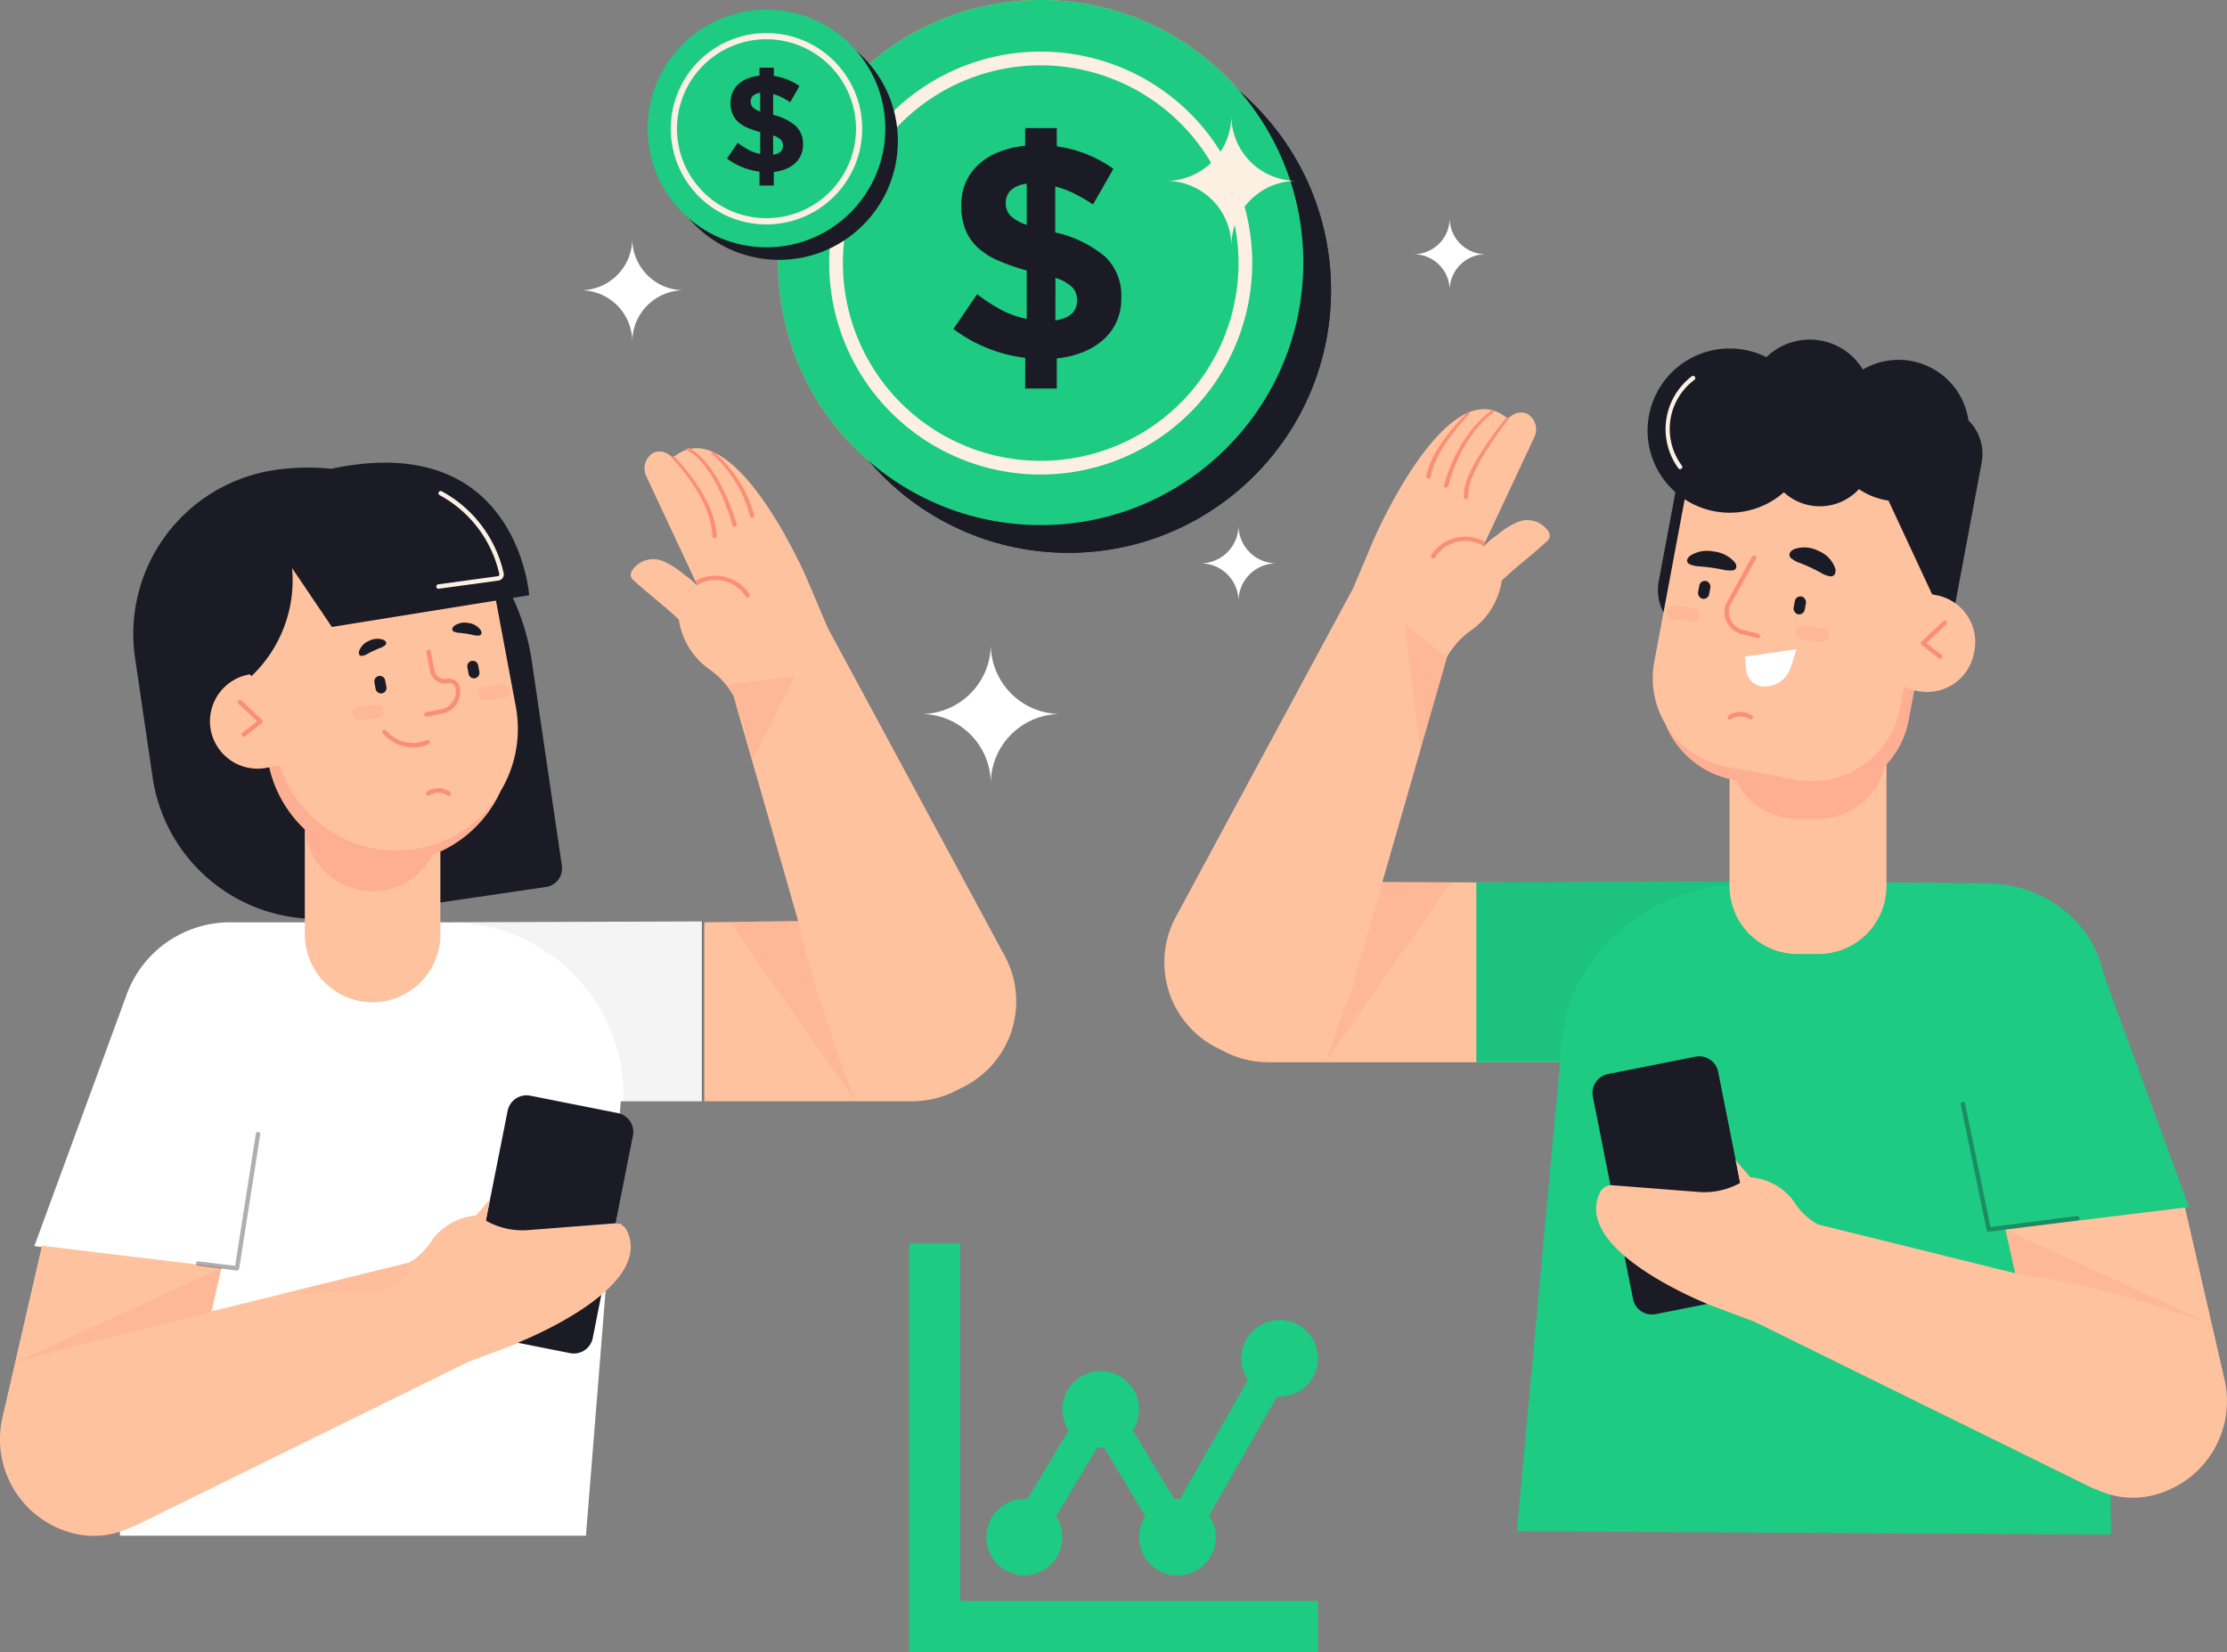 <svg xmlns="http://www.w3.org/2000/svg" width="197.148" height="146.289" viewBox="0 0 197.148 146.289">
  <rect x="0" y="0" width="197.148" height="146.289" fill="#808080" stroke="none"/>
  <g id="Group_2455" data-name="Group 2455" transform="translate(-88.926 -200)">
    <path id="Icon_metro-chart-dots" data-name="Icon metro-chart-dots" d="M5.666,32.521H37.33v4.523H1.143V.857H5.666ZM11.32,30.26a3.393,3.393,0,0,1,0-6.785c.1,0,.2.005.3.014l3.647-6.078a3.393,3.393,0,1,1,5.684,0l3.647,6.078q.148-.013.3-.014c.075,0,.15,0,.224.008l6.02-10.536a3.393,3.393,0,1,1,2.8,1.48c-.076,0-.15,0-.224-.008l-6.02,10.536a3.393,3.393,0,1,1-5.644.06L18.4,18.937c-.1.008-.2.014-.3.014s-.2-.005-.3-.014l-3.647,6.078A3.392,3.392,0,0,1,11.32,30.26Z" transform="translate(168.264 309.245)" fill="#1dcb83"/>
    <g id="Group_67" data-name="Group 67" transform="translate(-55.312 122)">
      <g id="Group_25" data-name="Group 25" transform="translate(195.643 78)">
        <g id="Group_18" data-name="Group 18" transform="translate(17.475)">
          <circle id="Ellipse_5" data-name="Ellipse 5" cx="23.249" cy="23.249" r="23.249" transform="translate(2.452 2.452)" fill="#1b1b25"/>
          <circle id="Ellipse_6" data-name="Ellipse 6" cx="23.249" cy="23.249" r="23.249" fill="#ffb54a"/>
          <path id="Path_630" data-name="Path 630" d="M344.409,126.746a18.725,18.725,0,1,1,18.725-18.725A18.746,18.746,0,0,1,344.409,126.746Zm0-36.236a17.511,17.511,0,1,0,17.511,17.511A17.531,17.531,0,0,0,344.409,90.51Z" transform="translate(-321.159 -84.726)" fill="#fcf0e3"/>
          <g id="Group_17" data-name="Group 17" transform="translate(15.521 11.342)">
            <g id="Group_16" data-name="Group 16">
              <path id="Path_631" data-name="Path 631" d="M359.225,126.383a13.268,13.268,0,0,1-3.382-.876,12.867,12.867,0,0,1-2.978-1.685l2.1-3.072a16.146,16.146,0,0,0,2.142,1.388,8.145,8.145,0,0,0,2.251.795v-4.285a18.534,18.534,0,0,1-2.547-.889,6.378,6.378,0,0,1-1.806-1.159,4.4,4.4,0,0,1-1.078-1.577,5.553,5.553,0,0,1-.364-2.089v-.054a5.021,5.021,0,0,1,.4-2.048,4.676,4.676,0,0,1,1.145-1.59,5.848,5.848,0,0,1,1.792-1.091,8.769,8.769,0,0,1,2.318-.553v-1.563h2.8v1.617a11.255,11.255,0,0,1,5.012,1.994l-1.805,3.153a15.436,15.436,0,0,0-1.644-.956,8.319,8.319,0,0,0-1.7-.634v4.069a10.255,10.255,0,0,1,4.46,2.183,4.8,4.8,0,0,1,1.388,3.611v.054a4.882,4.882,0,0,1-.418,2.048,4.833,4.833,0,0,1-1.159,1.59,6.031,6.031,0,0,1-1.792,1.1,8.442,8.442,0,0,1-2.344.566v2.668h-2.8Zm.135-15.415a2.436,2.436,0,0,0-1.415.58,1.484,1.484,0,0,0-.445,1.091v.054a1.59,1.59,0,0,0,.377,1.064,3.61,3.61,0,0,0,1.482.849Zm2.533,12.1q1.913-.3,1.913-1.725v-.054a1.637,1.637,0,0,0-.4-1.145,3.9,3.9,0,0,0-1.509-.849Z" transform="translate(-352.865 -106.037)" fill="#1b1b25"/>
            </g>
          </g>
        </g>
        <g id="Group_21" data-name="Group 21" transform="translate(17.475)">
          <circle id="Ellipse_7" data-name="Ellipse 7" cx="23.249" cy="23.249" r="23.249" transform="translate(2.452 2.452)" fill="#1b1b25"/>
          <circle id="Ellipse_8" data-name="Ellipse 8" cx="23.249" cy="23.249" r="23.249" fill="#1dcb83"/>
          <path id="Path_632" data-name="Path 632" d="M344.409,126.746a18.725,18.725,0,1,1,18.725-18.725A18.746,18.746,0,0,1,344.409,126.746Zm0-36.236a17.511,17.511,0,1,0,17.511,17.511A17.531,17.531,0,0,0,344.409,90.51Z" transform="translate(-321.159 -84.726)" fill="#fcf0e3"/>
          <g id="Group_20" data-name="Group 20" transform="translate(15.521 11.342)">
            <g id="Group_19" data-name="Group 19">
              <path id="Path_633" data-name="Path 633" d="M359.225,126.383a13.268,13.268,0,0,1-3.382-.876,12.867,12.867,0,0,1-2.978-1.685l2.1-3.072a16.146,16.146,0,0,0,2.142,1.388,8.145,8.145,0,0,0,2.251.795v-4.285a18.534,18.534,0,0,1-2.547-.889,6.378,6.378,0,0,1-1.806-1.159,4.4,4.4,0,0,1-1.078-1.577,5.553,5.553,0,0,1-.364-2.089v-.054a5.021,5.021,0,0,1,.4-2.048,4.676,4.676,0,0,1,1.145-1.59,5.848,5.848,0,0,1,1.792-1.091,8.769,8.769,0,0,1,2.318-.553v-1.563h2.8v1.617a11.255,11.255,0,0,1,5.012,1.994l-1.805,3.153a15.436,15.436,0,0,0-1.644-.956,8.319,8.319,0,0,0-1.7-.634v4.069a10.255,10.255,0,0,1,4.46,2.183,4.8,4.8,0,0,1,1.388,3.611v.054a4.882,4.882,0,0,1-.418,2.048,4.833,4.833,0,0,1-1.159,1.59,6.031,6.031,0,0,1-1.792,1.1,8.442,8.442,0,0,1-2.344.566v2.668h-2.8Zm.135-15.415a2.436,2.436,0,0,0-1.415.58,1.484,1.484,0,0,0-.445,1.091v.054a1.59,1.59,0,0,0,.377,1.064,3.61,3.61,0,0,0,1.482.849Zm2.533,12.1q1.913-.3,1.913-1.725v-.054a1.637,1.637,0,0,0-.4-1.145,3.9,3.9,0,0,0-1.509-.849Z" transform="translate(-352.865 -106.037)" fill="#1b1b25"/>
            </g>
          </g>
        </g>
        <g id="Group_24" data-name="Group 24" transform="translate(5.93 0.86)">
          <circle id="Ellipse_9" data-name="Ellipse 9" cx="10.52" cy="10.52" r="10.52" transform="translate(1.11 1.11)" fill="#1b1b25"/>
          <circle id="Ellipse_10" data-name="Ellipse 10" cx="10.52" cy="10.52" r="10.52" fill="#1dcb83"/>
          <path id="Path_634" data-name="Path 634" d="M299.495,102.181a8.473,8.473,0,1,1,8.473-8.473A8.482,8.482,0,0,1,299.495,102.181Zm0-16.4a7.923,7.923,0,1,0,7.923,7.924A7.932,7.932,0,0,0,299.495,85.785Z" transform="translate(-288.975 -83.168)" fill="#fcf0e3"/>
          <g id="Group_23" data-name="Group 23" transform="translate(7.023 5.132)">
            <g id="Group_22" data-name="Group 22">
              <path id="Path_635" data-name="Path 635" d="M306.2,102.017a6.013,6.013,0,0,1-1.53-.4,5.812,5.812,0,0,1-1.347-.762l.951-1.39a7.332,7.332,0,0,0,.969.628,3.694,3.694,0,0,0,1.018.36V98.518a8.391,8.391,0,0,1-1.153-.4,2.892,2.892,0,0,1-.817-.524,2,2,0,0,1-.488-.713,2.518,2.518,0,0,1-.165-.945v-.025a2.266,2.266,0,0,1,.183-.926,2.12,2.12,0,0,1,.518-.72,2.646,2.646,0,0,1,.811-.494,3.958,3.958,0,0,1,1.049-.25v-.708h1.268v.732a5.094,5.094,0,0,1,2.268.9l-.817,1.426a7.068,7.068,0,0,0-.744-.433,3.765,3.765,0,0,0-.768-.286v1.841a4.644,4.644,0,0,1,2.018.988,2.175,2.175,0,0,1,.628,1.634v.025a2.21,2.21,0,0,1-.189.926,2.188,2.188,0,0,1-.525.72,2.737,2.737,0,0,1-.811.5,3.828,3.828,0,0,1-1.061.256v1.207H306.2Zm.061-6.974a1.1,1.1,0,0,0-.64.262.671.671,0,0,0-.2.494v.024a.718.718,0,0,0,.171.482,1.63,1.63,0,0,0,.671.384Zm1.146,5.475q.866-.134.866-.78v-.024a.741.741,0,0,0-.183-.519,1.761,1.761,0,0,0-.683-.384Z" transform="translate(-303.322 -92.811)" fill="#1b1b25"/>
            </g>
          </g>
        </g>
        <path id="Path_636" data-name="Path 636" d="M275.872,139.375h0a4.568,4.568,0,0,0-4.568-4.568h0a4.568,4.568,0,0,0,4.568-4.569h0a4.569,4.569,0,0,0,4.569,4.569h0A4.568,4.568,0,0,0,275.872,139.375Z" transform="translate(-271.304 -109.105)" fill="#fff"/>
        <path id="Path_637" data-name="Path 637" d="M410.316,199.72h0a3.355,3.355,0,0,0-3.355-3.355h0a3.355,3.355,0,0,0,3.355-3.355h0a3.355,3.355,0,0,0,3.355,3.355h0A3.355,3.355,0,0,0,410.316,199.72Z" transform="translate(-352.081 -146.483)" fill="#fff"/>
        <path id="Path_638" data-name="Path 638" d="M351.968,231.374h0a6.169,6.169,0,0,0-6.169-6.169h0a6.17,6.17,0,0,0,6.169-6.169h0a6.169,6.169,0,0,0,6.169,6.169h0A6.169,6.169,0,0,0,351.968,231.374Z" transform="translate(-315.662 -161.98)" fill="#fff"/>
        <path id="Path_639" data-name="Path 639" d="M405.186,114.858h0a5.782,5.782,0,0,0-5.781-5.781h0a5.781,5.781,0,0,0,5.781-5.781h0a5.781,5.781,0,0,0,5.781,5.781h0A5.781,5.781,0,0,0,405.186,114.858Z" transform="translate(-347.582 -93.062)" fill="#fcf0e3"/>
        <path id="Path_640" data-name="Path 640" d="M456.773,132.143h0a3.189,3.189,0,0,0-3.189-3.189h0a3.189,3.189,0,0,0,3.189-3.189h0a3.189,3.189,0,0,0,3.189,3.189h0A3.189,3.189,0,0,0,456.773,132.143Z" transform="translate(-379.843 -106.442)" fill="#fff"/>
      </g>
      <g id="Group_47" data-name="Group 47" transform="translate(247.31 108.072)">
        <g id="Group_31" data-name="Group 31" transform="translate(0 6.162)">
          <g id="Group_30" data-name="Group 30">
            <g id="Group_29" data-name="Group 29">
              <g id="Group_27" data-name="Group 27">
                <path id="Path_641" data-name="Path 641" d="M418.324,209.434l.013-.045,5.681-19.766-.024-.019a7.1,7.1,0,0,1,2.273-2.518,6.578,6.578,0,0,0,2.622-4.34c1.251-1.211,2.661-2.244,3.938-3.427a.9.9,0,0,0,.311-.436.76.76,0,0,0-.162-.568,2.255,2.255,0,0,0-2.878-.667,7,7,0,0,0-1.613,1.053,7.988,7.988,0,0,0-1.278,1.093l4.52-9.65a1.608,1.608,0,0,0-.584-2.173h0a1.342,1.342,0,0,0-1.142.023,1.815,1.815,0,0,0-.629.5l.022-.112c-5.293-4.451-11.825,10.7-11.825,10.7l-1.854,4.374-15.722,29.15a8.47,8.47,0,0,0,3.785,11.554h0c.062.03.125.057.186.085a8.541,8.541,0,0,0,4.282,1.146h30.94l6.667-15.846Zm8.815-29.493Z" transform="translate(-399.019 -167.564)" fill="#fec29e"/>
                <g id="Group_26" data-name="Group 26" transform="translate(13.457 41.824)">
                  <path id="Path_642" data-name="Path 642" d="M443.378,278.69l-.792,2.755C442.874,280.493,443.144,279.559,443.378,278.69Z" transform="translate(-438.418 -275.558)" fill="none"/>
                  <path id="Path_643" data-name="Path 643" d="M432.831,310.46Z" transform="translate(-432.283 -294.466)" fill="#ff887c" opacity="0.17"/>
                  <path id="Path_644" data-name="Path 644" d="M433.652,310.485l.253.008Z" transform="translate(-433.098 -294.491)" fill="#ff887c" opacity="0.17"/>
                  <path id="Path_645" data-name="Path 645" d="M439.331,270.949l-.9,3.132c-.234.869-.5,1.8-.792,2.755l-1.088,3.785a8.544,8.544,0,0,1-.564,1.38c-.937,2.8-1.709,4.95-1.709,4.95l11.127-15.932C442.637,271.019,442,270.952,439.331,270.949Z" transform="translate(-433.471 -270.949)" fill="#ff887c" opacity="0.17"/>
                  <path id="Path_646" data-name="Path 646" d="M433.638,310.484h0Z" transform="translate(-433.09 -294.49)" fill="#ff887c" opacity="0.17"/>
                </g>
                <path id="Path_647" data-name="Path 647" d="M457.553,197.39a.2.2,0,0,1-.158-.313,3.6,3.6,0,0,1,4.656-1.216.2.2,0,0,1-.192.343,3.163,3.163,0,0,0-4.148,1.107A.2.2,0,0,1,457.553,197.39Z" transform="translate(-433.757 -184.173)" fill="#fb8e77"/>
                <path id="Path_648" data-name="Path 648" d="M468.507,169.491a29.947,29.947,0,0,0-2.247,3.233,14.646,14.646,0,0,0-.893,1.739,4.276,4.276,0,0,0-.42,1.827v.012a.2.2,0,1,1-.392.021v0a4.6,4.6,0,0,1,.487-1.994,15.014,15.014,0,0,1,.95-1.763,30.278,30.278,0,0,1,2.335-3.22.117.117,0,0,1,.182.147Z" transform="translate(-438.042 -168.597)" fill="#fb8e77"/>
                <path id="Path_649" data-name="Path 649" d="M464.529,168.053a7.391,7.391,0,0,0-1.4,1.319,11.72,11.72,0,0,0-1.111,1.591,14.072,14.072,0,0,0-.848,1.748c-.128.3-.224.609-.338.912l-.281.932,0,.011a.2.2,0,0,1-.376-.113v0l.305-.947c.122-.309.226-.624.363-.927a14.384,14.384,0,0,1,.9-1.774,12.03,12.03,0,0,1,1.172-1.611,7.584,7.584,0,0,1,1.485-1.344.122.122,0,0,1,.136.2Z" transform="translate(-435.428 -167.719)" fill="#fb8e77"/>
                <path id="Path_650" data-name="Path 650" d="M460.142,168.473a19.061,19.061,0,0,0-2.055,2.539,10.8,10.8,0,0,0-.81,1.405,5.743,5.743,0,0,0-.5,1.507v0a.2.2,0,1,1-.388-.061v0a6.094,6.094,0,0,1,.567-1.6,11.24,11.24,0,0,1,.869-1.427,19.358,19.358,0,0,1,2.151-2.526.114.114,0,0,1,.164.16Z" transform="translate(-433.181 -167.988)" fill="#fb8e77"/>
              </g>
              <g id="Group_28" data-name="Group 28" transform="translate(27.621 41.812)">
                <path id="Path_651" data-name="Path 651" d="M530.388,299.757l-7.59-20.689c-.9-4.54-5.222-7.981-10.418-7.981l-21.2-.169-23.885.091v15.923h7.413l-3.825,41.531,52.6.3-.295-28.123Z" transform="translate(-467.294 -270.918)" fill="#1dcb83"/>
                <path id="Path_652" data-name="Path 652" d="M494.106,339.631" transform="translate(-483.259 -311.833)" fill="none" stroke="#fb8e77" stroke-linecap="round" stroke-miterlimit="10" stroke-width="1"/>
              </g>
              <path id="Path_653" data-name="Path 653" d="M491.138,271.1l.041-.177-23.885.091v15.923h7.413l.039-.42C474.745,278.108,482.052,271.279,491.138,271.1Z" transform="translate(-439.673 -229.106)" fill="#1b1b25" opacity="0.05"/>
              <path id="Path_654" data-name="Path 654" d="M451.619,214.4s1.341,11.386,1.42,11.112l2.3-8Z" transform="translate(-430.34 -195.452)" fill="#ff887c" opacity="0.18"/>
            </g>
          </g>
        </g>
        <g id="Group_34" data-name="Group 34" transform="translate(37.907 63.463)">
          <g id="Group_32" data-name="Group 32">
            <path id="Path_655" data-name="Path 655" d="M507.4,328.5l-2.007-10.117-1.549-7.805a1.707,1.707,0,0,0-2-1.338l-7.753,1.539a1.706,1.706,0,0,0-1.338,2l1.559,7.856,1.236,6.231.761,3.835a1.707,1.707,0,0,0,2,1.338l4.579-.909,3.174-.63A1.707,1.707,0,0,0,507.4,328.5Z" transform="translate(-492.721 -309.207)" fill="#1b1b25"/>
          </g>
          <g id="Group_33" data-name="Group 33" transform="translate(0.331 9.176)">
            <path id="Path_656" data-name="Path 656" d="M549.158,351.329l-3.5-15.224-15.9,1.945.873,3.872-.08-.02-17.28-4.278-.015.021a5.789,5.789,0,0,1-2.161-1.986,5.172,5.172,0,0,0-3.882-2.225c-.469-.492-.906-1.016-1.338-1.546l.4,2.041-.1.053a6.549,6.549,0,0,1-3.577.744l-7.6-.593a1.156,1.156,0,0,0-1.137.646c-2.224,4.675,7.325,8.952,9.5,9.856h0l.077.032.089.036.083.034.07.028.065.026.025.01.032.013,3.737,1.4,29.584,14.562a8.574,8.574,0,0,0,.833.346,7.377,7.377,0,0,0,4.742.49h0A8.581,8.581,0,0,0,549.158,351.329Z" transform="translate(-493.54 -331.889)" fill="#fec29e"/>
            <path id="Path_657" data-name="Path 657" d="M601.35,355.489l-18.265-8.371c.61,2.656.255,1.484.792,3.853l1.243.308C590.38,351.633,601.35,355.489,601.35,355.489Z" transform="translate(-546.859 -340.957)" fill="#ff887c" opacity="0.17"/>
          </g>
          <path id="Path_658" data-name="Path 658" d="M575.79,330.755a.2.2,0,0,1-.192-.157l-2.282-11.054a.2.2,0,1,1,.384-.08l2.246,10.877,7.686-.978a.2.2,0,0,1,.05.39l-7.867,1Z" transform="translate(-540.709 -315.221)" fill="#1b1b25" opacity="0.35"/>
        </g>
        <g id="Group_35" data-name="Group 35" transform="translate(92.729 87.171)">
          <path id="Path_659" data-name="Path 659" d="M628.542,369.366l.031.157Z" transform="translate(-628.417 -368.737)" fill="#ff887c" opacity="0.17"/>
          <path id="Path_660" data-name="Path 660" d="M628.619,369.753c0,.01,0,.011,0,0Z" transform="translate(-628.463 -368.967)" fill="#ff887c" opacity="0.17"/>
          <path id="Path_661" data-name="Path 661" d="M628.234,367.811s.043.214.083.419C628.3,368.118,628.269,367.987,628.234,367.811Z" transform="translate(-628.234 -367.811)" fill="#ff887c" opacity="0.17"/>
          <path id="Path_662" data-name="Path 662" d="M628.439,368.847l.042.21Z" transform="translate(-628.356 -368.428)" fill="#ff887c" opacity="0.17"/>
        </g>
        <g id="Group_46" data-name="Group 46" transform="translate(42.779 0)">
          <g id="Group_37" data-name="Group 37">
            <path id="Path_663" data-name="Path 663" d="M533.173,159.489a6.252,6.252,0,0,0-9.346-4.507,5.505,5.505,0,0,0-8.54-1.093,7.268,7.268,0,0,0-8.056,11.954l-1.478,7.9a4.176,4.176,0,0,0,3.336,4.872l17.512,3.278a4.175,4.175,0,0,0,4.872-3.336l2.869-15.326A4.17,4.17,0,0,0,533.173,159.489Z" transform="translate(-504.764 -152.334)" fill="#1b1b25"/>
            <g id="Group_36" data-name="Group 36" transform="translate(1.581 3.188)">
              <path id="Path_664" data-name="Path 664" d="M509.975,168.5a.2.2,0,0,1-.166-.091,5.887,5.887,0,0,1,1.224-8.156.2.2,0,0,1,.229.319,5.426,5.426,0,0,0-1.121,7.628.2.2,0,0,1-.166.3Z" transform="translate(-508.671 -160.214)" fill="#fcf0e3"/>
            </g>
          </g>
          <g id="Group_39" data-name="Group 39" transform="translate(0.46 13.241)">
            <g id="Group_38" data-name="Group 38">
              <path id="Path_665" data-name="Path 665" d="M531.017,194.455l-.383-.072-3.866-8.309a6.256,6.256,0,0,1-2.615-1.011,4.707,4.707,0,0,1-6.646.279,7.261,7.261,0,0,1-8.778.619l-2.693,14.385a7.923,7.923,0,0,0,1,5.544,8.047,8.047,0,0,0,5.663,4.836v9.5a6.017,6.017,0,0,0,6,6h1.893a6.017,6.017,0,0,0,6-6V209.439a8.011,8.011,0,0,0,1.963-3.932l.492-2.627.383.072a4.217,4.217,0,0,0,4.906-3.359l.043-.231A4.218,4.218,0,0,0,531.017,194.455Z" transform="translate(-505.9 -185.063)" fill="#fec29e"/>
            </g>
            <path id="Path_666" data-name="Path 666" d="M529.822,228.28l-.351,1.874a7.963,7.963,0,0,1-9.292,6.362l-6.112-1.144a7.936,7.936,0,0,1-5.364-3.748,8.052,8.052,0,0,0,5.99,4.914l.244.046a6.012,6.012,0,0,0,5.4,3.412h1.917a6.019,6.019,0,0,0,5.837-4.639,8.022,8.022,0,0,0,2.128-4.117l.492-2.627Z" transform="translate(-507.569 -210.797)" fill="#ff887c" opacity="0.32"/>
          </g>
          <g id="Group_45" data-name="Group 45" transform="translate(1.614 18.399)">
            <path id="Path_667" data-name="Path 667" d="M566.281,217.269a.194.194,0,0,1-.12-.041l-1.527-1.185a.2.2,0,0,1-.014-.3l1.883-1.777a.2.2,0,1,1,.269.286l-1.716,1.62,1.346,1.045a.2.2,0,0,1-.121.351Z" transform="translate(-541.982 -207.4)" fill="#fb8e77"/>
            <g id="Group_44" data-name="Group 44" transform="translate(0)">
              <g id="Group_43" data-name="Group 43" transform="translate(1.89)">
                <g id="Group_42" data-name="Group 42">
                  <g id="Group_40" data-name="Group 40" transform="translate(9.059)">
                    <path id="Path_668" data-name="Path 668" d="M539.457,200.379a2.321,2.321,0,0,1-.9-.343c-.3-.163-.609-.32-.881-.446s-.59-.262-.909-.388a2.313,2.313,0,0,1-.84-.469c-.188-.208-.151-.535.288-.754a2.661,2.661,0,0,1,2.172.148,2.581,2.581,0,0,1,1.487,1.557C539.975,200.156,539.74,200.391,539.457,200.379Z" transform="translate(-535.818 -197.813)" fill="#1b1b25"/>
                  </g>
                  <g id="Group_41" data-name="Group 41" transform="translate(0 0.324)">
                    <path id="Path_669" data-name="Path 669" d="M513.638,199.781a2.606,2.606,0,0,0,.944.195c.342.03.685.067.981.108s.638.1.975.165a2.585,2.585,0,0,0,.959.071c.268-.06.409-.32.153-.7a2.85,2.85,0,0,0-1.918-.969,2.742,2.742,0,0,0-2.08.409C513.317,199.358,513.392,199.649,513.638,199.781Z" transform="translate(-513.427 -198.615)" fill="#1b1b25"/>
                  </g>
                </g>
              </g>
              <rect id="Rectangle_372" data-name="Rectangle 372" width="0.998" height="1.604" rx="0.499" transform="matrix(-0.983, -0.184, 0.184, -0.983, 12.206, 6.016)" fill="#1b1b25"/>
              <rect id="Rectangle_373" data-name="Rectangle 373" width="0.998" height="1.604" rx="0.499" transform="matrix(-0.983, -0.184, 0.184, -0.983, 3.747, 4.641)" fill="#1b1b25"/>
              <path id="Rectangle_374" data-name="Rectangle 374" d="M.618,0H2.332A.618.618,0,0,1,2.95.618v0a.618.618,0,0,1-.618.618H.618A.618.618,0,0,1,0,.618v0A.618.618,0,0,1,.618,0Z" transform="matrix(-0.994, -0.112, 0.112, -0.994, 14.385, 8.433)" fill="#ff887c" opacity="0.17"/>
              <path id="Rectangle_375" data-name="Rectangle 375" d="M.618,0H2.333A.617.617,0,0,1,2.95.617v0a.618.618,0,0,1-.618.618H.618A.618.618,0,0,1,0,.618v0A.618.618,0,0,1,.618,0Z" transform="matrix(-0.994, -0.112, 0.112, -0.994, 2.932, 6.629)" fill="#ff887c" opacity="0.17"/>
              <path id="Path_670" data-name="Path 670" d="M522.453,234.494a.2.2,0,0,1-.116-.354,1.855,1.855,0,0,1,2.116,0,.2.2,0,0,1-.225.322,1.473,1.473,0,0,0-1.659,0A.2.2,0,0,1,522.453,234.494Z" transform="translate(-516.794 -219.243)" fill="#fb8e77"/>
              <path id="Path_671" data-name="Path 671" d="M526.022,220.757l4.589-.656-.5,1.594a2.451,2.451,0,0,1-2.338,1.714h0a1.629,1.629,0,0,1-1.62-1.455Z" transform="translate(-519.036 -211.084)" fill="#fff"/>
              <path id="Path_672" data-name="Path 672" d="M524.581,206.973a.193.193,0,0,1-.05-.006l-1.423-.37a2,2,0,0,1-1.246-2.909l2.167-3.9a.2.2,0,1,1,.343.19l-2.167,3.9a1.61,1.61,0,0,0,1,2.339l1.423.37a.2.2,0,0,1-.049.386Z" transform="translate(-516.409 -198.928)" fill="#fb8e77"/>
            </g>
          </g>
        </g>
      </g>
      <g id="Group_66" data-name="Group 66" transform="translate(144.238 117.656)">
        <g id="Group_51" data-name="Group 51" transform="translate(3.042 0)">
          <g id="Group_50" data-name="Group 50">
            <g id="Group_48" data-name="Group 48" transform="translate(52.795)">
              <path id="Path_673" data-name="Path 673" d="M315.415,221.149,299.693,192l-1.854-4.374s-6.531-15.15-11.825-10.7l.022.112a1.818,1.818,0,0,0-.629-.5,1.343,1.343,0,0,0-1.142-.023h0a1.608,1.608,0,0,0-.583,2.173l4.52,9.65a7.988,7.988,0,0,0-1.278-1.093,7,7,0,0,0-1.613-1.053,2.255,2.255,0,0,0-2.878.667.76.76,0,0,0-.162.568.9.9,0,0,0,.311.436c1.277,1.183,2.687,2.216,3.938,3.426a6.579,6.579,0,0,0,2.622,4.341,7.1,7.1,0,0,1,2.273,2.518l-.024.019,5.694,19.811-8.316.111v15.846h18.392a8.536,8.536,0,0,0,4.287-1.149c.061-.028.122-.053.182-.082h0A8.469,8.469,0,0,0,315.415,221.149Z" transform="translate(-282.261 -176.074)" fill="#fec29e"/>
              <path id="Path_674" data-name="Path 674" d="M315.023,295.493h0s-4.274-11.5-5.008-16c-2.832,0-3.262.126-6.094.126Z" transform="translate(-295.158 -237.634)" fill="#ff887c" opacity="0.17"/>
              <path id="Path_675" data-name="Path 675" d="M301.033,205.934a.2.2,0,0,1-.158-.08,3.163,3.163,0,0,0-4.148-1.107.2.2,0,0,1-.192-.343,3.6,3.6,0,0,1,4.656,1.216.2.2,0,0,1-.158.313Z" transform="translate(-290.701 -192.684)" fill="#fb8e77"/>
              <path id="Path_676" data-name="Path 676" d="M291.449,177.875a16.465,16.465,0,0,1,1.322,1.507,16.285,16.285,0,0,1,1.137,1.652,12.124,12.124,0,0,1,.879,1.814,7.748,7.748,0,0,1,.441,1.988.2.2,0,1,1-.392.031v-.011a7.372,7.372,0,0,0-.382-1.889,11.754,11.754,0,0,0-.818-1.776,16.038,16.038,0,0,0-1.083-1.643,16.3,16.3,0,0,0-1.269-1.507l0,0a.117.117,0,0,1,.167-.164Z" transform="translate(-287.613 -177.106)" fill="#fb8e77"/>
              <path id="Path_677" data-name="Path 677" d="M294.762,176.039a5.174,5.174,0,0,1,1.548,1.341,10.642,10.642,0,0,1,1.128,1.681,17.365,17.365,0,0,1,.87,1.823l.357.943.317.957a.2.2,0,0,1-.373.123v0l0-.009-.295-.948-.334-.934a17.063,17.063,0,0,0-.818-1.8,10.343,10.343,0,0,0-1.067-1.656,5,5,0,0,0-1.425-1.295l-.018-.01a.121.121,0,0,1,.113-.214Z" transform="translate(-289.599 -176.026)" fill="#fb8e77"/>
              <path id="Path_678" data-name="Path 678" d="M300.078,176.843a9.772,9.772,0,0,1,1.2,1.168,11.22,11.22,0,0,1,1.008,1.332,10.6,10.6,0,0,1,.808,1.466,10.986,10.986,0,0,1,.579,1.577.2.2,0,1,1-.376.113v0l0-.01a10.632,10.632,0,0,0-.521-1.534,10.3,10.3,0,0,0-.748-1.442,10.934,10.934,0,0,0-.951-1.323,9.523,9.523,0,0,0-1.134-1.163l0,0a.114.114,0,0,1,.146-.176Z" transform="translate(-292.759 -176.497)" fill="#fb8e77"/>
              <path id="Path_679" data-name="Path 679" d="M303.079,226.759l6.076-.75-3.757,7.473S304.279,227.925,303.079,226.759Z" transform="translate(-294.657 -205.788)" fill="#ff887c" opacity="0.18"/>
            </g>
            <g id="Group_49" data-name="Group 49" transform="translate(0 41.936)">
              <path id="Path_680" data-name="Path 680" d="M188.56,279.764v.007c-.094,0-.187-.007-.281-.007h-19.2a9.749,9.749,0,0,0-9.116,6.3h0l-.029.08-.014.038-8.165,22.256,7.58.927v24.716h41.251l3.085-38.468h7.176V279.686Z" transform="translate(-151.757 -279.686)" fill="#fff"/>
              <path id="Path_681" data-name="Path 681" d="M266.092,279.686l-21.916.091v0a15.424,15.424,0,0,1,14.773,15.409l-.034.42h7.176Z" transform="translate(-206.788 -279.686)" fill="#1b1b25" opacity="0.05"/>
              <path id="Path_682" data-name="Path 682" d="M281.432,348.174" transform="translate(-228.972 -320.467)" fill="none" stroke="#fb8e77" stroke-linecap="round" stroke-miterlimit="10" stroke-width="1"/>
            </g>
          </g>
        </g>
        <g id="Group_54" data-name="Group 54" transform="translate(0 57.334)">
          <path id="Path_683" data-name="Path 683" d="M259.791,319.321l-7.753-1.539a1.707,1.707,0,0,0-2,1.338l-1.549,7.805-2.007,10.117a1.707,1.707,0,0,0,1.338,2l3.174.63,4.579.909a1.708,1.708,0,0,0,2-1.338l.761-3.835,1.236-6.231,1.559-7.856A1.706,1.706,0,0,0,259.791,319.321Z" transform="translate(-205.099 -317.75)" fill="#1b1b25"/>
          <g id="Group_53" data-name="Group 53" transform="translate(0 3.281)">
            <path id="Path_684" data-name="Path 684" d="M199.742,343.244a1.13,1.13,0,0,0-.434-.477c-.033-.049-.06-.1-.1-.146l-.186.023a1.177,1.177,0,0,0-.422-.047l-7.6.593a6.549,6.549,0,0,1-3.577-.743l-.183-.1.381-1.918c-.41.5-.826,1-1.269,1.469a5.315,5.315,0,0,0-2.7,1.018,4.88,4.88,0,0,0-1.252,1.284A6.21,6.21,0,0,1,181,345.711a4.822,4.822,0,0,1-.649.4l-.015-.021-17.281,4.278-.08.02.877-3.891-15.9-1.926-3.5,15.224a8.581,8.581,0,0,0,6.442,10.284h0a7.38,7.38,0,0,0,4.743-.49,8.571,8.571,0,0,0,.833-.346l29.25-14.4,3.965-1.486s.161-.061.441-.178l-.058-.012C191.883,352.431,202.027,348.046,199.742,343.244Z" transform="translate(-144.238 -334.537)" fill="#fec29e"/>
            <g id="Group_52" data-name="Group 52" transform="translate(1.084 12.037)">
              <path id="Path_685" data-name="Path 685" d="M146.957,377.875l-.031.157Z" transform="translate(-146.922 -368.87)" fill="#ff887c" opacity="0.17"/>
              <path id="Path_686" data-name="Path 686" d="M164.775,359.487c.358-1.648.254-1.506.8-3.871l-18.269,8.39s1.81-.545,4.308-1.208c.232-.085.468-.163.712-.229Z" transform="translate(-147.147 -355.616)" fill="#ff887c" opacity="0.17"/>
              <path id="Path_687" data-name="Path 687" d="M147.047,377.321l-.044.224C147.014,377.488,147.029,377.412,147.047,377.321Z" transform="translate(-146.968 -368.54)" fill="#ff887c" opacity="0.17"/>
              <path id="Path_688" data-name="Path 688" d="M146.921,378.264c0,.023,0,.025,0,0Z" transform="translate(-146.917 -369.102)" fill="#ff887c" opacity="0.17"/>
              <path id="Path_689" data-name="Path 689" d="M147.19,376.354l-.078.391Z" transform="translate(-147.033 -367.964)" fill="#ff887c" opacity="0.17"/>
            </g>
            <path id="Path_690" data-name="Path 690" d="M190.706,338.095l-.024,0-3.469-.428a.2.2,0,0,1,.048-.39l3.281.4,1.826-11.653a.2.2,0,1,1,.388.06L190.9,337.928A.2.2,0,0,1,190.706,338.095Z" transform="translate(-169.725 -325.861)" fill="#1b1b25" opacity="0.35"/>
          </g>
          <path id="Path_691" data-name="Path 691" d="M206.117,357.076l7.832-.2c1.461.192,3.787-1.126,3.516-2.575h0Z" transform="translate(-181.084 -339.517)" fill="#ff887c" opacity="0.08"/>
        </g>
        <g id="Group_65" data-name="Group 65" transform="translate(11.8 1.312)">
          <g id="Group_55" data-name="Group 55">
            <path id="Path_692" data-name="Path 692" d="M211.346,214.956l-2.664-18.126a20.027,20.027,0,0,0-1.678-5.588l1.446-.232s-1.015-14.713-17.516-11.2a20.065,20.065,0,0,0-4.989.108h0a14.671,14.671,0,0,0-12.382,16.648l1.553,10.566a14.67,14.67,0,0,0,16.648,12.382l18.178-2.671A1.664,1.664,0,0,0,211.346,214.956Z" transform="translate(-173.406 -179.268)" fill="#1b1b25"/>
            <path id="Path_693" data-name="Path 693" d="M239.843,194.1a.2.2,0,0,1-.027-.39l5.306-.725a.156.156,0,0,0,.106-.064.147.147,0,0,0,.027-.112,10.573,10.573,0,0,0-5.309-7.011.2.2,0,0,1,.172-.353,10.984,10.984,0,0,1,5.523,7.294.535.535,0,0,1-.1.412.552.552,0,0,1-.371.223l-5.306.725Z" transform="translate(-212.849 -182.932)" fill="#fcf0e3"/>
          </g>
          <g id="Group_57" data-name="Group 57" transform="translate(6.786 9.334)">
            <g id="Group_56" data-name="Group 56">
              <path id="Path_694" data-name="Path 694" d="M215.5,205.22l-14.525,2.334-3.525-5.214a11.729,11.729,0,0,1-3.6,9.575s-.044-.06-.12-.17l-.12.023a4.217,4.217,0,0,0-3.359,4.906h0a4.217,4.217,0,0,0,4.906,3.359l.278-.052a10.818,10.818,0,0,0,3.143,5.5v9.309a6.018,6.018,0,0,0,6,6h0a6.017,6.017,0,0,0,6-6v-7.352a10.888,10.888,0,0,0,5.33-5.344l.006-.01a10.727,10.727,0,0,0,1.339-7.5Z" transform="translate(-190.18 -202.34)" fill="#fec29e"/>
            </g>
            <path id="Path_695" data-name="Path 695" d="M216.4,252.929h0a10.774,10.774,0,0,1-12.224-7.248c-.054-.166-1,.051-.978.153a10.82,10.82,0,0,0,3.162,5.447,6.018,6.018,0,0,0,5.972,5.447h0a6.013,6.013,0,0,0,5.315-3.233,10.877,10.877,0,0,0,6.021-5.638A10.744,10.744,0,0,1,216.4,252.929Z" transform="translate(-197.929 -228.111)" fill="#ff887c" opacity="0.32"/>
          </g>
          <g id="Group_64" data-name="Group 64" transform="translate(9.235 14.17)">
            <path id="Path_696" data-name="Path 696" d="M196.776,234.438a.2.2,0,0,1-.121-.351l1.3-1.013-1.666-1.572a.2.2,0,0,1,.269-.286l1.832,1.729a.2.2,0,0,1-.015.3L196.9,234.4A.2.2,0,0,1,196.776,234.438Z" transform="translate(-196.233 -224.34)" fill="#fb8e77"/>
            <g id="Group_63" data-name="Group 63" transform="translate(10.117)">
              <g id="Group_62" data-name="Group 62">
                <g id="Group_61" data-name="Group 61" transform="translate(0.616)">
                  <g id="Group_60" data-name="Group 60">
                    <g id="Group_58" data-name="Group 58" transform="translate(0 1.421)">
                      <path id="Path_697" data-name="Path 697" d="M223.024,219.331a1.38,1.38,0,0,0,.535-.2c.179-.1.362-.19.523-.265s.35-.155.54-.231a1.371,1.371,0,0,0,.5-.278c.111-.123.089-.318-.171-.448a1.581,1.581,0,0,0-1.289.088,1.531,1.531,0,0,0-.883.924C222.717,219.2,222.857,219.338,223.024,219.331Z" transform="translate(-222.764 -217.807)" fill="#1b1b25"/>
                    </g>
                    <g id="Group_59" data-name="Group 59" transform="translate(8.273)">
                      <path id="Path_698" data-name="Path 698" d="M245.611,215.429a1.382,1.382,0,0,1-.571-.048c-.2-.044-.4-.083-.576-.11s-.38-.053-.583-.072a1.367,1.367,0,0,1-.557-.129c-.141-.088-.174-.281.04-.478a1.58,1.58,0,0,1,1.263-.271,1.531,1.531,0,0,1,1.1.644C245.87,215.217,245.774,215.389,245.611,215.429Z" transform="translate(-243.212 -214.295)" fill="#1b1b25"/>
                    </g>
                  </g>
                </g>
                <path id="Path_699" data-name="Path 699" d="M230.567,239.287a3.867,3.867,0,0,1-2.7-1.28.2.2,0,0,1,.3-.251,3.121,3.121,0,0,0,3.632.854.2.2,0,0,1,.165.356A3.319,3.319,0,0,1,230.567,239.287Z" transform="translate(-225.16 -228.223)" fill="#fb8e77"/>
                <path id="Path_700" data-name="Path 700" d="M237.211,226.107a.2.2,0,0,1-.038-.389l1.38-.271a1.587,1.587,0,0,0,1.249-1.861.574.574,0,0,0-.672-.451,1.342,1.342,0,0,1-1.574-1.056l-.333-1.693a.2.2,0,0,1,.385-.076l.333,1.693a.948.948,0,0,0,1.113.747.966.966,0,0,1,1.134.761,1.98,1.98,0,0,1-1.559,2.323l-1.38.271A.21.21,0,0,1,237.211,226.107Z" transform="translate(-230.633 -217.782)" fill="#fb8e77"/>
                <path id="Path_701" data-name="Path 701" d="M226.83,227.489h0a.487.487,0,0,1-.567-.388l-.108-.579a.487.487,0,0,1,.388-.566h0a.487.487,0,0,1,.567.388l.108.579A.487.487,0,0,1,226.83,227.489Z" transform="translate(-224.162 -221.233)" fill="#1b1b25"/>
                <path id="Path_702" data-name="Path 702" d="M247.173,224.184h0a.487.487,0,0,1-.566-.388l-.108-.579a.487.487,0,0,1,.388-.567h0a.487.487,0,0,1,.566.388l.108.579A.487.487,0,0,1,247.173,224.184Z" transform="translate(-236.275 -219.265)" fill="#1b1b25"/>
                <path id="Path_703" data-name="Path 703" d="M223.565,233.4l-1.657.187a.6.6,0,0,1-.665-.53h0a.6.6,0,0,1,.53-.665l1.657-.186a.6.6,0,0,1,.665.53h0A.6.6,0,0,1,223.565,233.4Z" transform="translate(-221.24 -224.958)" fill="#ff887c" opacity="0.17"/>
                <path id="Path_704" data-name="Path 704" d="M251.109,229.062l-1.657.186a.6.6,0,0,1-.665-.53h0a.6.6,0,0,1,.53-.665l1.657-.186a.6.6,0,0,1,.665.53h0A.6.6,0,0,1,251.109,229.062Z" transform="translate(-237.64 -222.374)" fill="#ff887c" opacity="0.17"/>
                <path id="Path_705" data-name="Path 705" d="M239.41,251.2a.194.194,0,0,1-.115-.038,1.427,1.427,0,0,0-1.608,0,.2.2,0,0,1-.225-.322,1.811,1.811,0,0,1,2.065,0,.2.2,0,0,1-.116.355Z" transform="translate(-230.849 -235.861)" fill="#fb8e77"/>
              </g>
            </g>
          </g>
        </g>
      </g>
    </g>
  </g>
</svg>
